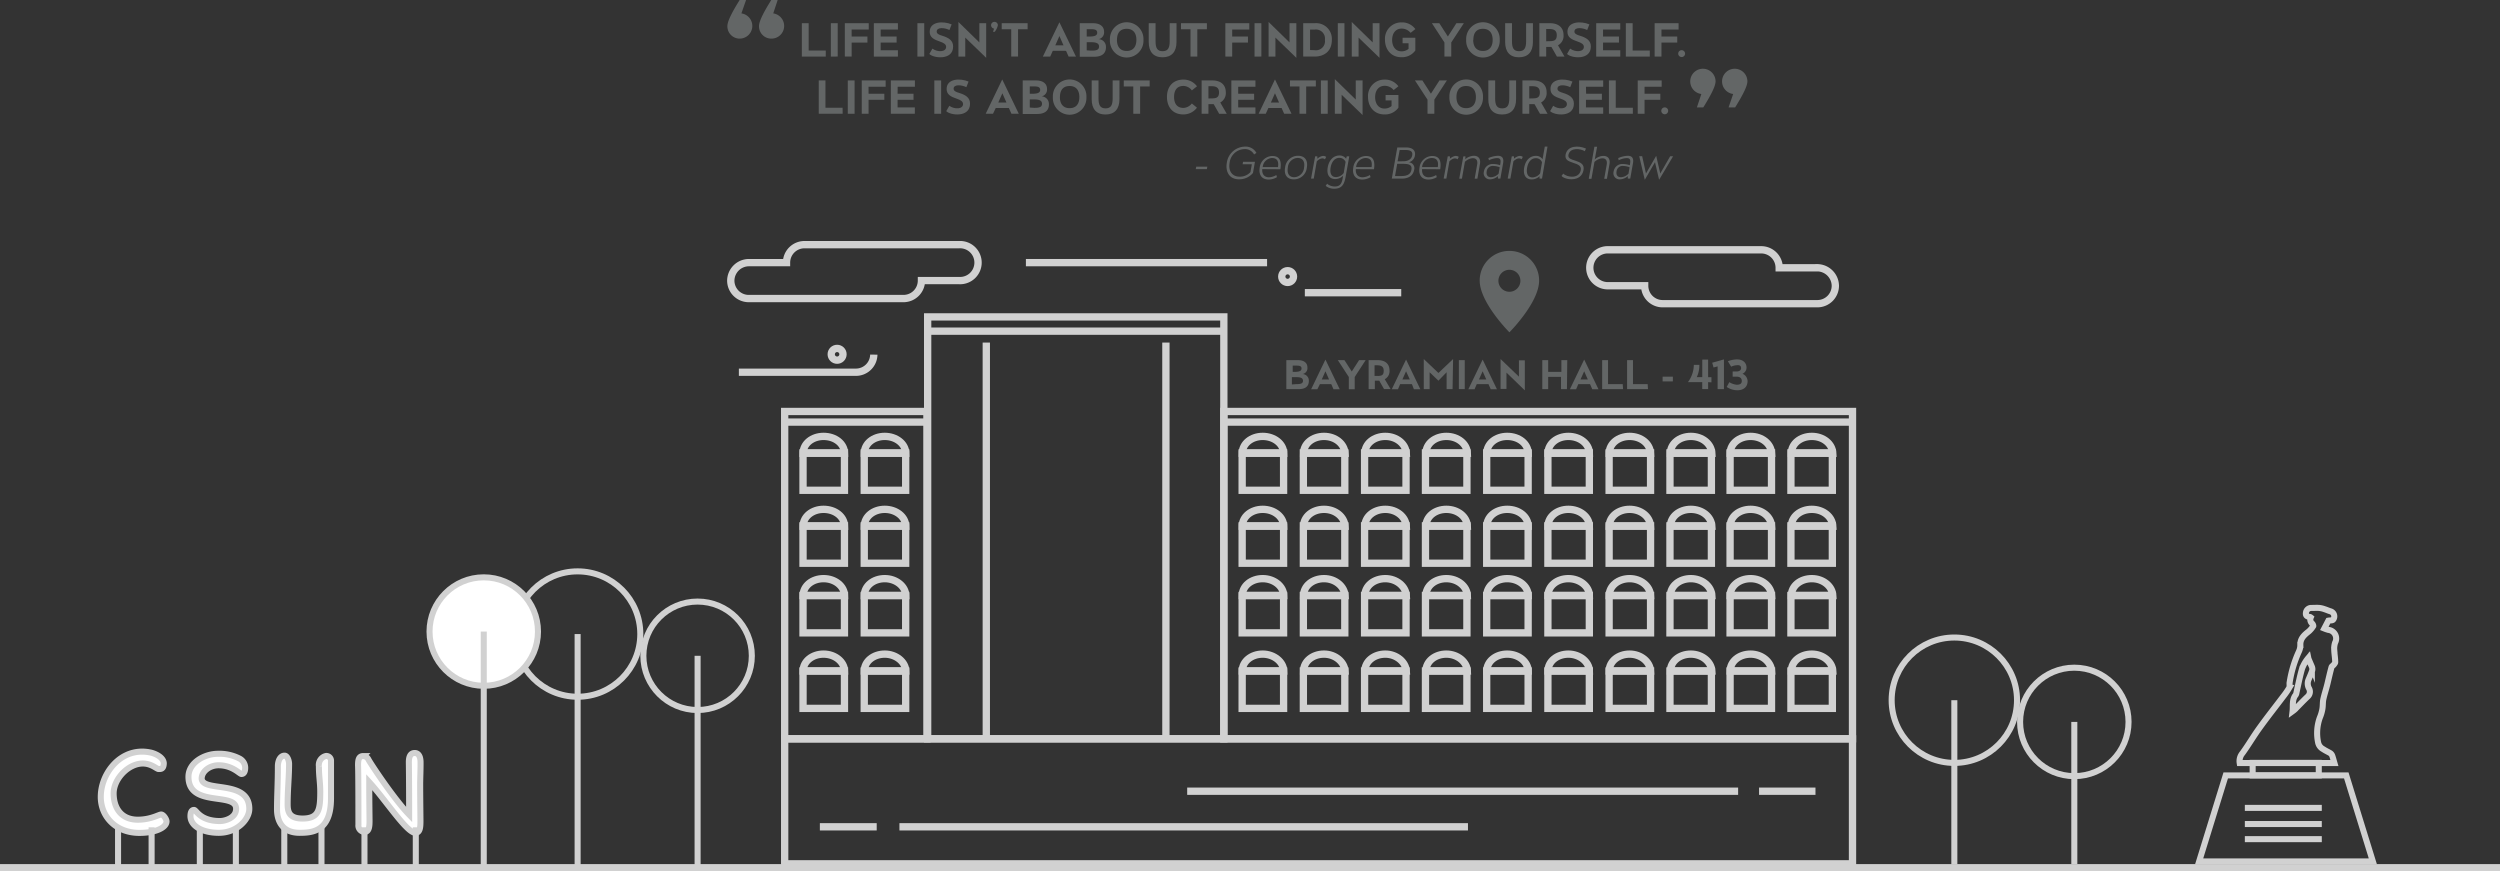 <svg id="building" xmlns="http://www.w3.org/2000/svg" viewBox="0 0 611.78 213.25">
  <rect x="0" y="0" width="611.78" height="213.25" fill="#333333" stroke="none"/>
  <defs>
    <style>
      .cls-1, .cls-3 {
        fill: none;
      }

      .cls-1, .cls-3, .cls-4 {
        stroke: #d1d1d1;
        stroke-miterlimit: 10;
      }

      .cls-1 {
        stroke-width: 1.79px;
      }

      .cls-2 {
        fill: #636666;
      }

      .cls-3, .cls-4 {
        stroke-width: 1.48px;
      }

      .cls-4 {
        fill: #fff;
      }
    </style>
  </defs>
  <title>Asset 6</title>
  <g id="Layer_2" data-name="Layer 2">
    <g id="Layer_1-2" data-name="Layer 1">
      <g>
        <g id="main_banner" data-name="main banner">
          <rect class="cls-1" x="227.01" y="77.55" width="72.48" height="103.25"/>
          <rect class="cls-1" x="299.49" y="100.69" width="153.84" height="80.11"/>
          <rect class="cls-1" x="192.02" y="100.69" width="34.81" height="80.11"/>
          <rect class="cls-1" x="303.97" y="110.83" width="10.14" height="9.15"/>
          <path class="cls-1" d="M309,106.79c-2.78,0-5,1.79-5,4.13h10.14C314.11,108.58,311.78,106.79,309,106.79Z"/>
          <rect class="cls-1" x="318.95" y="110.83" width="10.14" height="9.15"/>
          <path class="cls-1" d="M324,106.79c-2.78,0-5,1.79-5,4.13h10.14C329,108.58,326.76,106.79,324,106.79Z"/>
          <rect class="cls-1" x="333.93" y="110.83" width="10.14" height="9.15"/>
          <path class="cls-1" d="M339,106.79c-2.78,0-5,1.79-5,4.13h10.14C344,108.58,341.74,106.79,339,106.79Z"/>
          <rect class="cls-1" x="348.83" y="110.83" width="10.14" height="9.15"/>
          <path class="cls-1" d="M353.94,106.79c-2.78,0-5,1.79-5,4.13h10.14C359,108.58,356.72,106.79,353.94,106.79Z"/>
          <rect class="cls-1" x="363.81" y="110.83" width="10.14" height="9.15"/>
          <path class="cls-1" d="M368.83,106.79c-2.78,0-5,1.79-5,4.13h10.14C373.94,108.58,371.7,106.79,368.83,106.79Z"/>
          <rect class="cls-1" x="378.79" y="110.83" width="10.14" height="9.15"/>
          <path class="cls-1" d="M383.81,106.79c-2.78,0-5,1.79-5,4.13h10.14C388.92,108.58,386.59,106.79,383.81,106.79Z"/>
          <rect class="cls-1" x="393.77" y="110.83" width="10.14" height="9.15"/>
          <path class="cls-1" d="M398.79,106.79c-2.78,0-5,1.79-5,4.13H403.9C403.81,108.58,401.57,106.79,398.79,106.79Z"/>
          <rect class="cls-1" x="408.66" y="110.83" width="10.14" height="9.15"/>
          <path class="cls-1" d="M413.77,106.79c-2.78,0-5,1.79-5,4.13h10.14C418.79,108.58,416.55,106.79,413.77,106.79Z"/>
          <rect class="cls-1" x="303.97" y="128.68" width="10.14" height="9.15"/>
          <path class="cls-1" d="M309,124.64c-2.78,0-5,1.79-5,4.13h10.14C314.11,126.44,311.78,124.64,309,124.64Z"/>
          <rect class="cls-1" x="318.95" y="128.68" width="10.14" height="9.15"/>
          <path class="cls-1" d="M324,124.64c-2.78,0-5,1.79-5,4.13h10.14C329,126.44,326.76,124.64,324,124.64Z"/>
          <rect class="cls-1" x="333.93" y="128.68" width="10.14" height="9.15"/>
          <path class="cls-1" d="M339,124.64c-2.78,0-5,1.79-5,4.13h10.14C344,126.44,341.74,124.64,339,124.64Z"/>
          <rect class="cls-1" x="348.83" y="128.68" width="10.14" height="9.15"/>
          <path class="cls-1" d="M353.94,124.64c-2.78,0-5,1.79-5,4.13h10.14C359,126.44,356.72,124.64,353.94,124.64Z"/>
          <rect class="cls-1" x="363.81" y="128.68" width="10.14" height="9.15"/>
          <path class="cls-1" d="M368.83,124.64c-2.78,0-5,1.79-5,4.13h10.14C373.94,126.44,371.7,124.64,368.83,124.64Z"/>
          <rect class="cls-1" x="378.79" y="128.68" width="10.14" height="9.15"/>
          <path class="cls-1" d="M383.81,124.64c-2.78,0-5,1.79-5,4.13h10.14C388.92,126.44,386.59,124.64,383.81,124.64Z"/>
          <rect class="cls-1" x="393.77" y="128.68" width="10.14" height="9.15"/>
          <path class="cls-1" d="M398.79,124.64c-2.78,0-5,1.79-5,4.13H403.9C403.81,126.44,401.57,124.64,398.79,124.64Z"/>
          <rect class="cls-1" x="408.66" y="128.68" width="10.14" height="9.15"/>
          <path class="cls-1" d="M413.77,124.64c-2.78,0-5,1.79-5,4.13h10.14C418.79,126.44,416.55,124.64,413.77,124.64Z"/>
          <rect class="cls-1" x="303.97" y="145.72" width="10.14" height="9.15"/>
          <path class="cls-1" d="M309,141.6c-2.78,0-5,1.79-5,4.13h10.14C314.11,143.48,311.78,141.6,309,141.6Z"/>
          <rect class="cls-1" x="318.95" y="145.72" width="10.14" height="9.15"/>
          <path class="cls-1" d="M324,141.6c-2.78,0-5,1.79-5,4.13h10.14C329,143.48,326.76,141.6,324,141.6Z"/>
          <rect class="cls-1" x="333.93" y="145.72" width="10.14" height="9.15"/>
          <path class="cls-1" d="M339,141.6c-2.78,0-5,1.79-5,4.13h10.14C344,143.48,341.74,141.6,339,141.6Z"/>
          <rect class="cls-1" x="348.83" y="145.72" width="10.14" height="9.15"/>
          <path class="cls-1" d="M353.94,141.6c-2.78,0-5,1.79-5,4.13h10.14C359,143.48,356.72,141.6,353.94,141.6Z"/>
          <rect class="cls-1" x="363.81" y="145.72" width="10.14" height="9.15"/>
          <path class="cls-1" d="M368.83,141.6c-2.78,0-5,1.79-5,4.13h10.14C373.94,143.48,371.7,141.6,368.83,141.6Z"/>
          <rect class="cls-1" x="378.79" y="145.72" width="10.14" height="9.15"/>
          <path class="cls-1" d="M383.81,141.6c-2.78,0-5,1.79-5,4.13h10.14C388.92,143.48,386.59,141.6,383.81,141.6Z"/>
          <rect class="cls-1" x="393.77" y="145.72" width="10.14" height="9.15"/>
          <path class="cls-1" d="M398.79,141.6c-2.78,0-5,1.79-5,4.13H403.9C403.81,143.48,401.57,141.6,398.79,141.6Z"/>
          <rect class="cls-1" x="408.66" y="145.72" width="10.14" height="9.15"/>
          <path class="cls-1" d="M413.77,141.6c-2.78,0-5,1.79-5,4.13h10.14C418.79,143.48,416.55,141.6,413.77,141.6Z"/>
          <rect class="cls-1" x="303.97" y="164.2" width="10.14" height="9.15"/>
          <path class="cls-1" d="M309,160.07c-2.78,0-5,1.79-5,4.13h10.14C314.11,162,311.78,160.07,309,160.07Z"/>
          <rect class="cls-1" x="318.95" y="164.2" width="10.14" height="9.15"/>
          <path class="cls-1" d="M324,160.07c-2.78,0-5,1.79-5,4.13h10.14C329,162,326.76,160.07,324,160.07Z"/>
          <rect class="cls-1" x="333.93" y="164.2" width="10.14" height="9.15"/>
          <path class="cls-1" d="M339,160.07c-2.78,0-5,1.79-5,4.13h10.14C344,162,341.74,160.07,339,160.07Z"/>
          <rect class="cls-1" x="348.83" y="164.2" width="10.14" height="9.15"/>
          <path class="cls-1" d="M353.94,160.07c-2.78,0-5,1.79-5,4.13h10.14C359,162,356.72,160.07,353.94,160.07Z"/>
          <rect class="cls-1" x="363.81" y="164.2" width="10.14" height="9.15"/>
          <path class="cls-1" d="M368.83,160.07c-2.78,0-5,1.79-5,4.13h10.14C373.94,162,371.7,160.07,368.83,160.07Z"/>
          <rect class="cls-1" x="378.79" y="164.2" width="10.14" height="9.15"/>
          <path class="cls-1" d="M383.81,160.07c-2.78,0-5,1.79-5,4.13h10.14C388.92,162,386.59,160.07,383.81,160.07Z"/>
          <rect class="cls-1" x="393.77" y="164.2" width="10.14" height="9.15"/>
          <path class="cls-1" d="M398.79,160.07c-2.78,0-5,1.79-5,4.13H403.9C403.81,162,401.57,160.07,398.79,160.07Z"/>
          <rect class="cls-1" x="408.66" y="164.2" width="10.14" height="9.15"/>
          <path class="cls-1" d="M413.77,160.07c-2.78,0-5,1.79-5,4.13h10.14C418.79,162,416.55,160.07,413.77,160.07Z"/>
          <rect class="cls-1" x="423.37" y="110.83" width="10.14" height="9.15"/>
          <path class="cls-1" d="M428.39,106.79c-2.78,0-5,1.79-5,4.13h10.14C433.42,108.58,431.17,106.79,428.39,106.79Z"/>
          <rect class="cls-1" x="438.26" y="110.83" width="10.14" height="9.15"/>
          <path class="cls-1" d="M443.37,106.79c-2.78,0-5,1.79-5,4.13h10.14C448.4,108.58,446.15,106.79,443.37,106.79Z"/>
          <rect class="cls-1" x="423.37" y="128.68" width="10.14" height="9.15"/>
          <path class="cls-1" d="M428.39,124.64c-2.78,0-5,1.79-5,4.13h10.14C433.42,126.44,431.17,124.64,428.39,124.64Z"/>
          <rect class="cls-1" x="438.26" y="128.68" width="10.14" height="9.15"/>
          <path class="cls-1" d="M443.37,124.64c-2.78,0-5,1.79-5,4.13h10.14C448.4,126.44,446.15,124.64,443.37,124.64Z"/>
          <rect class="cls-1" x="423.37" y="145.72" width="10.14" height="9.15"/>
          <path class="cls-1" d="M428.39,141.6c-2.78,0-5,1.79-5,4.13h10.14C433.42,143.48,431.17,141.6,428.39,141.6Z"/>
          <rect class="cls-1" x="438.26" y="145.72" width="10.14" height="9.15"/>
          <path class="cls-1" d="M443.37,141.6c-2.78,0-5,1.79-5,4.13h10.14C448.4,143.48,446.15,141.6,443.37,141.6Z"/>
          <rect class="cls-1" x="423.37" y="164.2" width="10.14" height="9.15"/>
          <path class="cls-1" d="M428.39,160.07c-2.78,0-5,1.79-5,4.13h10.14C433.42,162,431.17,160.07,428.39,160.07Z"/>
          <rect class="cls-1" x="438.26" y="164.2" width="10.14" height="9.15"/>
          <path class="cls-1" d="M443.37,160.07c-2.78,0-5,1.79-5,4.13h10.14C448.4,162,446.15,160.07,443.37,160.07Z"/>
          <rect class="cls-1" x="196.51" y="110.83" width="10.14" height="9.15"/>
          <path class="cls-1" d="M201.53,106.79c-2.78,0-5,1.79-5,4.13h10.14C206.64,108.58,204.4,106.79,201.53,106.79Z"/>
          <rect class="cls-1" x="211.49" y="110.83" width="10.14" height="9.15"/>
          <path class="cls-1" d="M216.51,106.79c-2.78,0-5,1.79-5,4.13h10.14C221.62,108.58,219.29,106.79,216.51,106.79Z"/>
          <rect class="cls-1" x="196.51" y="128.68" width="10.14" height="9.15"/>
          <path class="cls-1" d="M201.53,124.64c-2.78,0-5,1.79-5,4.13h10.14C206.64,126.44,204.4,124.64,201.53,124.64Z"/>
          <rect class="cls-1" x="211.49" y="128.68" width="10.14" height="9.15"/>
          <path class="cls-1" d="M216.51,124.64c-2.78,0-5,1.79-5,4.13h10.14C221.62,126.44,219.29,124.64,216.51,124.64Z"/>
          <rect class="cls-1" x="196.51" y="145.72" width="10.14" height="9.15"/>
          <path class="cls-1" d="M201.53,141.6c-2.78,0-5,1.79-5,4.13h10.14C206.64,143.48,204.4,141.6,201.53,141.6Z"/>
          <rect class="cls-1" x="211.49" y="145.72" width="10.14" height="9.15"/>
          <path class="cls-1" d="M216.51,141.6c-2.78,0-5,1.79-5,4.13h10.14C221.62,143.48,219.29,141.6,216.51,141.6Z"/>
          <rect class="cls-1" x="196.51" y="164.2" width="10.14" height="9.15"/>
          <path class="cls-1" d="M201.53,160.07c-2.78,0-5,1.79-5,4.13h10.14C206.64,162,204.4,160.07,201.53,160.07Z"/>
          <rect class="cls-1" x="211.49" y="164.2" width="10.14" height="9.15"/>
          <path class="cls-1" d="M216.51,160.07c-2.78,0-5,1.79-5,4.13h10.14C221.62,162,219.29,160.07,216.51,160.07Z"/>
          <line class="cls-1" x1="227.01" y1="81.04" x2="299.49" y2="81.04"/>
          <line class="cls-1" x1="299.49" y1="103.29" x2="453.33" y2="103.29"/>
          <line class="cls-1" x1="192.02" y1="103.29" x2="226.74" y2="103.29"/>
          <line class="cls-1" x1="241.36" y1="83.83" x2="241.36" y2="180.8"/>
          <line class="cls-1" x1="285.31" y1="83.83" x2="285.31" y2="180.71"/>
          <rect class="cls-1" x="192.02" y="180.8" width="261.31" height="30.59"/>
          <path class="cls-2" d="M369.37,61.4a7.24,7.24,0,0,0-7.27,7.27c0,5.38,7.27,12.65,7.27,12.65s7.27-7.27,7.27-12.65a7.24,7.24,0,0,0-7.27-7.27Zm0,10a2.69,2.69,0,1,1,2.69-2.69,2.7,2.7,0,0,1-2.69,2.69Z"/>
          <path class="cls-2" d="M317.61,88.13c1.44,0,2.33.63,2.33,1.79a1.46,1.46,0,0,1-1.17,1.61,1.61,1.61,0,0,1,1.52,1.7c0,1.35-.9,2-2.51,2h-3V88.13ZM316.8,91c.81,0,1.7-.09,1.7-.81s-.63-.72-1.44-.72h-.72V91Zm.45,3c.9,0,1.61-.09,1.61-.81,0-.9-1-.9-2-.9h-.72v1.79Z"/>
          <path class="cls-2" d="M323,94l-.63,1.26h-1.52l3.5-7.27,3.5,7.27h-1.52L325.77,94Zm1.35-3.14-.9,2h1.79Z"/>
          <path class="cls-2" d="M331.51,92.26v3h-1.44v-3l-2.69-4.13H329l1.79,2.78,1.79-2.78h1.61Z"/>
          <path class="cls-2" d="M337.52,93.16h-1.08v2.06h-1.52V88.13h2.24c1.79,0,2.87.9,2.87,2.51a2.18,2.18,0,0,1-1.17,2.15l1.44,2.42h-1.61ZM337,92c1,0,1.61-.09,1.61-1.26s-.81-1.35-1.61-1.35h-.63V92Z"/>
          <path class="cls-2" d="M342.64,94l-.54,1.26h-1.52l3.5-7.27,3.5,7.27H346L345.51,94Zm1.44-3.14-.9,2H345Z"/>
          <path class="cls-2" d="M355.46,95.22H354V91.09L352,93.16l-2.15-2.06v4.13h-1.44V87.86L352,91.27l3.59-3.41Z"/>
          <path class="cls-2" d="M357,95.22V88.13h1.44v7.09Z"/>
          <path class="cls-2" d="M361.38,94l-.54,1.26h-1.52l3.5-7.27,3.5,7.27h-1.52L364.25,94Zm1.44-3.14-.9,2h1.79Z"/>
          <path class="cls-2" d="M368.65,91.18v4h-1.44V87.86l4.49,4.31v-4h1.44v7.36Z"/>
          <path class="cls-2" d="M383.45,95.22H382v-3h-3.14v3h-1.44V88.13h1.44V91h3.23V88.13h1.44Z"/>
          <path class="cls-2" d="M386.23,94l-.54,1.26h-1.52l3.5-7.27,3.5,7.27h-1.52L389.1,94Zm1.44-3.14-.9,2h1.79Z"/>
          <path class="cls-2" d="M397.18,95.22h-5.11V88.13h1.44V94h3.59Z"/>
          <path class="cls-2" d="M403.28,95.22h-5.11V88.13h1.44V94h3.59Z"/>
          <path class="cls-2" d="M406.86,93.33V92.17h2.51v1.17Z"/>
          <path class="cls-2" d="M418,93.51v1.7h-1.44v-1.7h-3.5a7.24,7.24,0,0,0,1.44-4.22h1.35a6.76,6.76,0,0,1-.63,3h1.35V88H418v4.31h.81v1.26Z"/>
          <path class="cls-2" d="M421.76,95.22h-1.44V89.66l-1,.27L419,88.76l2.87-.81v7.27Z"/>
          <path class="cls-2" d="M422.83,88.4a6.25,6.25,0,0,1,2.24-.45c1.52,0,2.33.9,2.33,2a1.66,1.66,0,0,1-1,1.52,2,2,0,0,1,1.26,1.79c0,1.44-1,2.24-2.51,2.24a4.67,4.67,0,0,1-2.6-.81l.63-1.17a4.3,4.3,0,0,0,1.79.63c.72,0,1.35-.18,1.26-1.08-.09-.63-.54-.9-1.35-.9H424V90.91h.9c.9,0,1.17-.45,1.17-.81,0-.63-.45-.81-1.08-.72a3.33,3.33,0,0,0-1.35.36Z"/>
          <line class="cls-1" x1="310.07" y1="64.27" x2="251.05" y2="64.27"/>
          <line class="cls-1" x1="342.9" y1="71.63" x2="319.31" y2="71.63"/>
          <circle class="cls-1" cx="315.1" cy="67.68" r="1.44"/>
          <path class="cls-1" d="M180.81,91.09h28.62a4.38,4.38,0,0,0,4.4-4.31"/>
          <path class="cls-1" d="M183.23,64.27h9.24a4.4,4.4,0,0,1,4.4-4.4h37.86a4.4,4.4,0,1,1,0,8.79h-9.24a4.4,4.4,0,0,1-4.4,4.4H183.23a4.4,4.4,0,0,1-4.4-4.4A4.46,4.46,0,0,1,183.23,64.27Z"/>
          <path class="cls-1" d="M444.63,65.53h-9.24a4.4,4.4,0,0,0-4.4-4.4H393.23a4.4,4.4,0,0,0,0,8.79h9.24a4.4,4.4,0,0,0,4.4,4.4h37.86a4.4,4.4,0,0,0,4.4-4.4,4.48,4.48,0,0,0-4.49-4.4Z"/>
          <circle class="cls-1" cx="204.85" cy="86.7" r="1.44"/>
          <line class="cls-1" x1="425.34" y1="193.62" x2="290.52" y2="193.62"/>
          <line class="cls-1" x1="359.23" y1="202.33" x2="220.1" y2="202.33"/>
          <line class="cls-1" x1="444.27" y1="193.62" x2="430.46" y2="193.62"/>
          <line class="cls-1" x1="214.54" y1="202.33" x2="200.63" y2="202.33"/>
        </g>
        <g>
          <path class="cls-2" d="M202.07,13.85h-5.85V5.68h1.67v6.68h4.19Z"/>
          <path class="cls-2" d="M203.32,13.85V5.68H205v8.16Z"/>
          <path class="cls-2" d="M208.41,8.94h3.86v1.48h-3.86v3.42h-1.67V5.68h5.85V7.23h-4.19Z"/>
          <path class="cls-2" d="M215.51,8.94h3.9v1.48h-3.9V12.3h4.22v1.55h-5.89V5.68h5.89V7.23h-4.22Z"/>
          <path class="cls-2" d="M224.5,13.85V5.68h1.67v8.16Z"/>
          <path class="cls-2" d="M232.34,7.34c-1.21-.59-3.12-.75-3.12.39,0,.53.6.8,1.31,1,1.65.51,2.71,1.16,2.71,2.66,0,3.49-4.92,2.84-5.82,1.81l.75-1.3c1.29.93,3.36.85,3.36-.43,0-.67-.66-1-1.5-1.29-1.48-.51-2.52-1-2.52-2.4,0-2.55,3.3-2.69,5.37-1.81Z"/>
          <path class="cls-2" d="M236.21,9.2v4.65h-1.67V5.38l5.12,5V5.68h1.67v8.47Z"/>
          <path class="cls-2" d="M243.27,7a.83.83,0,1,1,.92-.83,3.8,3.8,0,0,1-.77,1.61H243Z"/>
          <path class="cls-2" d="M249.13,7.16v6.68h-1.67V7.16h-2.33V5.68h6.34V7.16Z"/>
          <path class="cls-2" d="M257.63,12.43,257,13.85H255.2l4.05-8.4,4.05,8.4h-1.8l-.63-1.41Zm1.62-3.61-1,2.27h2Z"/>
          <path class="cls-2" d="M267.46,5.68c1.68,0,2.72.76,2.72,2.08a1.69,1.69,0,0,1-1.31,1.82,1.87,1.87,0,0,1,1.77,2c0,1.55-1.09,2.31-2.87,2.31h-3.54V5.68Zm-.91,3.26c1,0,1.95-.11,1.95-.92s-.7-.88-1.7-.88h-.87v1.8Zm.52,3.45c1.06,0,1.88-.11,1.88-1,0-1-1.13-1.07-2.24-1.07h-.78v2Z"/>
          <path class="cls-2" d="M279.82,9.76a4.11,4.11,0,1,1-8.21,0,4.11,4.11,0,1,1,8.21,0Zm-6.49,0c0,1.71.84,2.71,2.38,2.71s2.38-1,2.38-2.71-.84-2.71-2.38-2.71S273.34,8,273.34,9.76Z"/>
          <path class="cls-2" d="M287.9,10.31c0,2.34-1.17,3.71-3.41,3.71s-3.38-1.36-3.38-3.7V5.68h1.67V10.1c0,1.63.41,2.43,1.72,2.43s1.74-.8,1.74-2.43V5.68h1.67Z"/>
          <path class="cls-2" d="M293,7.16v6.68h-1.67V7.16H289V5.68h6.34V7.16Z"/>
          <path class="cls-2" d="M301.53,8.94h3.86v1.48h-3.86v3.42h-1.67V5.68h5.86V7.23h-4.19Z"/>
          <path class="cls-2" d="M307,13.85V5.68h1.67v8.16Z"/>
          <path class="cls-2" d="M312.11,9.2v4.65h-1.67V5.38l5.12,5V5.68h1.67v8.47Z"/>
          <path class="cls-2" d="M321.71,5.68a3.86,3.86,0,0,1,4.21,4.09c0,2.74-1.84,4.07-4.21,4.07h-2.8V5.68Zm0,6.6a2.21,2.21,0,0,0,2.51-2.51,2.22,2.22,0,0,0-2.51-2.53h-1.12v5Z"/>
          <path class="cls-2" d="M327.38,13.85V5.68H329v8.16Z"/>
          <path class="cls-2" d="M332.46,9.2v4.65h-1.67V5.38l5.12,5V5.68h1.67v8.47Z"/>
          <path class="cls-2" d="M346.35,9.24v3.11A4,4,0,0,1,342.92,14c-2.59,0-4-2-4-4.26a4,4,0,0,1,4-4.26,4,4,0,0,1,3.43,1.64l-1.16.92A2.8,2.8,0,0,0,343,7c-1.47,0-2.33,1.15-2.33,2.78s.88,2.78,2.26,2.78a2.58,2.58,0,0,0,1.76-.61V10.58h-1.46V9.24Z"/>
          <path class="cls-2" d="M355.14,10.39v3.45h-1.67V10.39L350.4,5.68h1.82l2.09,3.25,2.09-3.25h1.82Z"/>
          <path class="cls-2" d="M367,9.76a4.11,4.11,0,1,1-8.21,0,4.11,4.11,0,1,1,8.21,0Zm-6.49,0c0,1.71.84,2.71,2.38,2.71s2.38-1,2.38-2.71-.84-2.71-2.38-2.71S360.55,8,360.55,9.76Z"/>
          <path class="cls-2" d="M375.12,10.31c0,2.34-1.17,3.71-3.41,3.71s-3.38-1.36-3.38-3.7V5.68H370V10.1c0,1.63.41,2.43,1.72,2.43s1.74-.8,1.74-2.43V5.68h1.67Z"/>
          <path class="cls-2" d="M379.65,11.48h-1.28v2.36H376.7V5.68h2.6c2.1,0,3.32,1.07,3.32,2.93a2.59,2.59,0,0,1-1.36,2.47l1.59,2.77H381Zm-.59-1.4c1.14,0,1.9-.13,1.9-1.47s-.95-1.51-1.9-1.51h-.69v3Z"/>
          <path class="cls-2" d="M388.4,7.34c-1.21-.59-3.12-.75-3.12.39,0,.53.6.8,1.31,1,1.65.51,2.71,1.16,2.71,2.66,0,3.49-4.92,2.84-5.82,1.81l.75-1.3c1.29.93,3.36.85,3.36-.43,0-.67-.66-1-1.5-1.29-1.48-.51-2.52-1-2.52-2.4,0-2.55,3.3-2.69,5.37-1.81Z"/>
          <path class="cls-2" d="M392.28,8.94h3.9v1.48h-3.9V12.3h4.22v1.55h-5.89V5.68h5.89V7.23h-4.22Z"/>
          <path class="cls-2" d="M403.72,13.85h-5.86V5.68h1.67v6.68h4.19Z"/>
          <path class="cls-2" d="M406.58,8.94h3.86v1.48h-3.86v3.42h-1.67V5.68h5.86V7.23h-4.19Z"/>
          <path class="cls-2" d="M412.36,13.12a.84.84,0,0,1-1.68,0,.84.84,0,1,1,1.68,0Z"/>
          <path class="cls-2" d="M206.21,27.84h-5.85V19.68H202v6.68h4.19Z"/>
          <path class="cls-2" d="M207.46,27.84V19.68h1.67v8.16Z"/>
          <path class="cls-2" d="M212.55,22.94h3.86v1.48h-3.86v3.42h-1.67V19.68h5.85v1.55h-4.19Z"/>
          <path class="cls-2" d="M219.65,22.94h3.9v1.48h-3.9v1.87h4.22v1.55H218V19.68h5.89v1.55h-4.22Z"/>
          <path class="cls-2" d="M228.64,27.84V19.68h1.67v8.16Z"/>
          <path class="cls-2" d="M236.48,21.33c-1.21-.59-3.12-.75-3.12.39,0,.53.6.8,1.31,1,1.65.51,2.71,1.16,2.71,2.66,0,3.49-4.92,2.84-5.82,1.81l.75-1.3c1.29.93,3.36.85,3.36-.43,0-.67-.66-1-1.5-1.29-1.48-.51-2.52-1-2.52-2.4,0-2.55,3.3-2.69,5.37-1.81Z"/>
          <path class="cls-2" d="M243.67,26.43,243,27.84h-1.79l4.05-8.4,4.05,8.4h-1.8l-.63-1.41Zm1.62-3.61-1,2.27h2Z"/>
          <path class="cls-2" d="M253.5,19.68c1.68,0,2.72.76,2.72,2.08a1.69,1.69,0,0,1-1.31,1.82,1.87,1.87,0,0,1,1.77,2c0,1.55-1.09,2.31-2.87,2.31h-3.54V19.68Zm-.91,3.26c1,0,1.95-.11,1.95-.92s-.7-.88-1.7-.88H252v1.8Zm.52,3.45c1.06,0,1.88-.11,1.88-1,0-1-1.13-1.07-2.24-1.07H252v2Z"/>
          <path class="cls-2" d="M265.86,23.76a4.11,4.11,0,1,1-8.21,0,4.11,4.11,0,1,1,8.21,0Zm-6.49,0c0,1.71.84,2.71,2.38,2.71s2.38-1,2.38-2.71-.84-2.71-2.38-2.71S259.38,22,259.38,23.76Z"/>
          <path class="cls-2" d="M273.94,24.31c0,2.34-1.17,3.71-3.41,3.71s-3.38-1.36-3.38-3.7V19.68h1.67v4.41c0,1.63.41,2.43,1.72,2.43s1.74-.8,1.74-2.43V19.68h1.67Z"/>
          <path class="cls-2" d="M279,21.16v6.68h-1.67V21.16H275V19.68h6.34v1.48Z"/>
          <path class="cls-2" d="M292.91,26.35A4.11,4.11,0,0,1,289.57,28c-2.8,0-4-2.06-4-4.26,0-2.69,1.61-4.26,4-4.26a4.06,4.06,0,0,1,3.35,1.64l-1.26,1a2.63,2.63,0,0,0-2.05-1.09c-1.58,0-2.3,1.06-2.3,2.69s.73,2.69,2.3,2.69a2.77,2.77,0,0,0,2.05-1.09Z"/>
          <path class="cls-2" d="M297,25.48h-1.28v2.36h-1.67V19.68h2.6c2.1,0,3.32,1.07,3.32,2.93a2.59,2.59,0,0,1-1.36,2.47l1.59,2.77h-1.85Zm-.59-1.4c1.14,0,1.9-.13,1.9-1.47s-.95-1.51-1.9-1.51h-.69v3Z"/>
          <path class="cls-2" d="M303,22.94h3.9v1.48H303v1.87h4.22v1.55h-5.89V19.68h5.89v1.55H303Z"/>
          <path class="cls-2" d="M310.39,26.43l-.64,1.41H308l4-8.4,4.05,8.4h-1.8l-.63-1.41ZM312,22.82l-1,2.27h2Z"/>
          <path class="cls-2" d="M319.64,21.16v6.68H318V21.16h-2.33V19.68H322v1.48Z"/>
          <path class="cls-2" d="M323.24,27.84V19.68h1.67v8.16Z"/>
          <path class="cls-2" d="M328.32,23.19v4.65h-1.67V19.37l5.12,5V19.68h1.67v8.47Z"/>
          <path class="cls-2" d="M342.21,23.24v3.11A4,4,0,0,1,338.77,28c-2.59,0-4-2-4-4.26a4,4,0,0,1,4-4.26,4,4,0,0,1,3.43,1.64l-1.16.92A2.8,2.8,0,0,0,338.84,21c-1.47,0-2.33,1.15-2.33,2.78s.88,2.78,2.26,2.78a2.58,2.58,0,0,0,1.76-.61V24.57h-1.46V23.24Z"/>
          <path class="cls-2" d="M351,24.39v3.45h-1.67V24.39l-3.08-4.71h1.82l2.09,3.25,2.09-3.25h1.82Z"/>
          <path class="cls-2" d="M362.9,23.76a4.11,4.11,0,1,1-8.21,0,4.11,4.11,0,1,1,8.21,0Zm-6.49,0c0,1.71.84,2.71,2.38,2.71s2.38-1,2.38-2.71-.84-2.71-2.38-2.71S356.41,22,356.41,23.76Z"/>
          <path class="cls-2" d="M371,24.31c0,2.34-1.17,3.71-3.41,3.71s-3.38-1.36-3.38-3.7V19.68h1.67v4.41c0,1.63.41,2.43,1.72,2.43s1.74-.8,1.74-2.43V19.68H371Z"/>
          <path class="cls-2" d="M375.51,25.48h-1.28v2.36h-1.67V19.68h2.6c2.1,0,3.32,1.07,3.32,2.93a2.59,2.59,0,0,1-1.36,2.47l1.59,2.77h-1.85Zm-.59-1.4c1.14,0,1.9-.13,1.9-1.47s-.95-1.51-1.9-1.51h-.69v3Z"/>
          <path class="cls-2" d="M384.25,21.33c-1.21-.59-3.12-.75-3.12.39,0,.53.6.8,1.31,1,1.65.51,2.71,1.16,2.71,2.66,0,3.49-4.92,2.84-5.82,1.81l.75-1.3c1.29.93,3.36.85,3.36-.43,0-.67-.66-1-1.5-1.29-1.48-.51-2.52-1-2.52-2.4,0-2.55,3.3-2.69,5.37-1.81Z"/>
          <path class="cls-2" d="M388.14,22.94H392v1.48h-3.9v1.87h4.22v1.55h-5.89V19.68h5.89v1.55h-4.22Z"/>
          <path class="cls-2" d="M399.58,27.84h-5.86V19.68h1.67v6.68h4.19Z"/>
          <path class="cls-2" d="M402.44,22.94h3.86v1.48h-3.86v3.42h-1.67V19.68h5.86v1.55h-4.19Z"/>
          <path class="cls-2" d="M408.22,27.12a.84.84,0,0,1-1.68,0,.84.84,0,1,1,1.68,0Z"/>
          <path class="cls-2" d="M292.62,41.39l.11-.61h2.72l-.11.61Z"/>
          <path class="cls-2" d="M307.1,39.59l-.48,2.73a4.34,4.34,0,0,1-3.41,1.56c-2.42,0-3.35-1.91-3-4a4.56,4.56,0,0,1,4.39-4,3,3,0,0,1,2.86,1.54l-.57.38a2.51,2.51,0,0,0-2.4-1.31,3.74,3.74,0,0,0-3.59,3.37c-.36,2.08.73,3.37,2.4,3.37A3.47,3.47,0,0,0,306,42.12l.34-1.92h-2.26l.11-.61Z"/>
          <path class="cls-2" d="M308.89,41.39c-.1,1.11.41,2,1.66,2a3.82,3.82,0,0,0,1.78-.56l.16.52a4,4,0,0,1-2,.59c-1.94,0-2.48-1.44-2.23-2.89a3.2,3.2,0,0,1,3.07-2.88c2,0,2.27,1.45,2,3.25Zm3.85-.51c.2-1.29-.12-2.21-1.49-2.21A2.41,2.41,0,0,0,309,40.88Z"/>
          <path class="cls-2" d="M319.8,41a3.16,3.16,0,0,1-3.16,2.89c-1.75,0-2.46-1.19-2.16-2.89a3.17,3.17,0,0,1,3.17-2.88C319.39,38.14,320.1,39.32,319.8,41Zm-4.65,0c-.24,1.38.27,2.37,1.57,2.37a2.52,2.52,0,0,0,2.4-2.37c.24-1.38-.27-2.35-1.57-2.35A2.5,2.5,0,0,0,315.15,41Z"/>
          <path class="cls-2" d="M322.36,38.26a3.78,3.78,0,0,1,0,.57c.71-.58,1.51-.93,2.17-.43l-.3.59c-.49-.41-1.23-.27-2,.49l-.74,4.23h-.66l1-5.45Z"/>
          <path class="cls-2" d="M329.28,43.32c-.34,1.91-1,2.86-2.75,2.86a3.22,3.22,0,0,1-2.12-.7l.35-.52a2.85,2.85,0,0,0,1.92.67c1.16,0,1.64-.61,1.87-1.93l.13-.71a2.74,2.74,0,0,1-1.89.83c-1.6,0-2.17-1.23-1.88-2.87s1.29-2.9,2.89-2.9a1.93,1.93,0,0,1,1.61.8,5,5,0,0,1,.17-.6h.6Zm0-3.69a1.63,1.63,0,0,0-1.52-1c-1.1,0-1.89.91-2.14,2.36s.21,2.35,1.32,2.35a2.41,2.41,0,0,0,1.88-1Z"/>
          <path class="cls-2" d="M331.79,41.39c-.1,1.11.41,2,1.66,2a3.82,3.82,0,0,0,1.78-.56l.16.52a4,4,0,0,1-2,.59c-1.94,0-2.48-1.44-2.23-2.89a3.2,3.2,0,0,1,3.07-2.88c2,0,2.27,1.45,2,3.25Zm3.85-.51c.2-1.29-.12-2.21-1.49-2.21a2.41,2.41,0,0,0-2.29,2.21Z"/>
          <path class="cls-2" d="M344.05,36.08c1.57,0,2.42.71,2.2,1.94a2,2,0,0,1-1.52,1.7,1.43,1.43,0,0,1,1.33,1.83c-.26,1.45-1.39,2.16-3.06,2.16h-2.41l1.34-7.62Zm-1.13,7c1.46,0,2.28-.44,2.47-1.54s-.43-1.45-2.08-1.45h-1.4l-.53,3Zm.43-3.61c1,0,2-.36,2.22-1.39s-.42-1.38-1.79-1.38h-1.26L342,39.48Z"/>
          <path class="cls-2" d="M348,41.39c-.1,1.11.41,2,1.66,2a3.82,3.82,0,0,0,1.78-.56l.16.52a4,4,0,0,1-2,.59c-1.94,0-2.48-1.44-2.23-2.89a3.2,3.2,0,0,1,3.07-2.88c2,0,2.27,1.45,2,3.25Zm3.85-.51c.2-1.29-.12-2.21-1.49-2.21A2.41,2.41,0,0,0,348,40.88Z"/>
          <path class="cls-2" d="M354.81,38.26a3.78,3.78,0,0,1,0,.57c.71-.58,1.51-.93,2.17-.43l-.3.59c-.49-.41-1.23-.27-2,.49l-.74,4.23h-.66l1-5.45Z"/>
          <path class="cls-2" d="M358.61,38.26a4.21,4.21,0,0,1-.06.72,3.36,3.36,0,0,1,2.1-.86c1.25,0,1.72.85,1.51,2l-.63,3.61h-.66l.61-3.47c.36-2-1.69-1.88-3-.67l-.73,4.13h-.66l1-5.45Z"/>
          <path class="cls-2" d="M364.22,38.69a6.31,6.31,0,0,1,2.33-.57c1.19,0,1.47.78,1.28,1.81l-.67,3.77h-.59a3.89,3.89,0,0,1,0-.61,3,3,0,0,1-1.9.8A1.5,1.5,0,0,1,363.13,42a2.15,2.15,0,0,1,2.25-1.87,5.37,5.37,0,0,1,1.71.3l.07-.41c.15-.88,0-1.33-.79-1.33a4.78,4.78,0,0,0-2,.53ZM367,40.93a4.82,4.82,0,0,0-1.62-.32,1.47,1.47,0,0,0-1.57,1.33c-.15.85.22,1.43,1.09,1.43a2.77,2.77,0,0,0,1.83-.87Z"/>
          <path class="cls-2" d="M370.48,38.26a3.78,3.78,0,0,1,0,.57c.71-.58,1.51-.93,2.17-.43l-.3.59c-.49-.41-1.23-.27-2,.49l-.74,4.23h-.66l1-5.45Z"/>
          <path class="cls-2" d="M377.35,43.71h-.6a4.07,4.07,0,0,1,0-.6,2.78,2.78,0,0,1-1.88.8c-1.6,0-2.17-1.23-1.88-2.89s1.29-2.88,2.89-2.88a1.88,1.88,0,0,1,1.6.83l.55-3.1h.66Zm0-4a1.57,1.57,0,0,0-1.51-1c-1.11,0-1.89.9-2.14,2.35s.22,2.36,1.32,2.36a2.49,2.49,0,0,0,1.87-1Z"/>
          <path class="cls-2" d="M387.81,37c-1-.64-3.63-1-4,.92-.16.89.82,1.11,1.62,1.37,1.42.47,2.32.92,2.08,2.31-.55,3.14-4.71,2.4-5.38,1.44l.42-.56c1,1,3.91,1.31,4.29-.87.2-1.09-.86-1.43-1.73-1.72-1.34-.45-2.18-.75-2-2,.41-2.32,3.19-2.34,5-1.53Z"/>
          <path class="cls-2" d="M390.26,39a3.36,3.36,0,0,1,2.09-.85c1.25,0,1.72.85,1.51,2l-.63,3.61h-.66l.61-3.47c.36-2-1.68-1.88-3-.67l-.73,4.13h-.66l1.38-7.84h.66Z"/>
          <path class="cls-2" d="M396,38.69a6.31,6.31,0,0,1,2.33-.57c1.19,0,1.47.78,1.28,1.81l-.67,3.77h-.59a3.89,3.89,0,0,1,0-.61,3,3,0,0,1-1.9.8A1.5,1.5,0,0,1,394.87,42a2.15,2.15,0,0,1,2.25-1.87,5.37,5.37,0,0,1,1.71.3l.07-.41c.15-.88,0-1.33-.79-1.33a4.78,4.78,0,0,0-2,.53Zm2.78,2.24a4.82,4.82,0,0,0-1.62-.32,1.47,1.47,0,0,0-1.57,1.33c-.15.85.22,1.43,1.09,1.43a2.77,2.77,0,0,0,1.83-.87Z"/>
          <path class="cls-2" d="M405,39.69,402.5,44l-1.36-5.77h.72l.93,4.23,2.5-4.33,1,4.33,2.42-4.22h.72L406,44Z"/>
        </g>
        <path class="cls-2" d="M181.43,3.28A3.1,3.1,0,0,1,181,9.45,3,3,0,0,1,178,6.37c0-1.28,1.39-3.77,3-6.37h1.57Zm7.79,0a3.1,3.1,0,0,1-.39,6.17,3,3,0,0,1-3.09-3.09c0-1.28,1.39-3.77,3-6.37h1.57Z"/>
        <path class="cls-2" d="M416.34,23a3.1,3.1,0,1,1,3.48-3.09c0,1.28-1.39,3.77-3,6.37h-1.57Zm7.79,0a3.1,3.1,0,1,1,3.48-3.09c0,1.28-1.39,3.77-3,6.37H423Z"/>
        <circle class="cls-3" cx="170.71" cy="160.48" r="13.27"/>
        <line class="cls-3" x1="170.71" y1="160.48" x2="170.71" y2="212.26"/>
        <circle class="cls-3" cx="141.35" cy="155.16" r="15.34"/>
        <line class="cls-3" x1="141.35" y1="155.16" x2="141.35" y2="212.35"/>
        <circle class="cls-3" cx="507.61" cy="176.66" r="13.27"/>
        <line class="cls-3" x1="507.61" y1="176.66" x2="507.61" y2="211.48"/>
        <circle class="cls-3" cx="478.25" cy="171.35" r="15.34"/>
        <line class="cls-3" x1="478.25" y1="171.35" x2="478.25" y2="211.57"/>
        <path class="cls-4" d="M39.09,188.18a2,2,0,0,1-.35,0c-.56-.14-1.76-1.34-3.8-1.34-3.49,0-7.13,3.71-7.13,7.32s1.9,6.43,5.91,6.43c3.19,0,5.16-1.27,5.72-1.27s1.31,1.15,1.31,1.69c0,1.5-2.67,2.81-6.64,2.81-5.68,0-9.45-3.92-9.45-8.82,0-5.32,4.13-11.07,10.11-11.07a9.73,9.73,0,0,1,2,.21c1,.19,3.21,1.06,3.31,2.63C40.06,187.78,39.73,188.18,39.09,188.18Z"/>
        <path class="cls-4" d="M59.09,189.4c-.47,0-2.18-2.13-5.61-2.13-2.09,0-4.13,1.43-4.13,3.28.26,3.45,11.66.09,11.66,7.39,0,2.58-3,5.86-7.46,5.86-3.94,0-6.94-1.62-6.94-4.08,0-.94.28-1.52.87-1.52s1.41,2.72,6.38,2.72c1.08,0,3.92-.7,3.92-3,0-4.22-11.66-.19-11.66-7.83,0-3.47,3.92-5.63,7.22-5.63a10.7,10.7,0,0,1,5.23,1.15A2.55,2.55,0,0,1,60,187.85C60,188.82,59.7,189.4,59.09,189.4Z"/>
        <path class="cls-4" d="M81,195.38c0,8-4.43,8.42-7.67,8.42-4.46,0-5.54-3.17-5.54-5.72,0-3.31.21-6.5.21-10.51,0-1.55.66-2.65,1.64-2.65.7,0,1.1,1.27,1.1,2,0,3.33-.35,6.24-.35,9.85,0,1.76.28,3.54,3.64,3.54,4,0,4.34-2.18,4.34-6.52,0-2.42-.33-3.66-.33-6.29A2.25,2.25,0,0,1,79.76,185,1.14,1.14,0,0,1,81,186.21Z"/>
        <path class="cls-4" d="M101.64,203.8c-2.11,0-7.25-8-11.28-12.41,0,4.46.07,8.73.07,9.31,0,1.27,0,2.88-1.24,2.88a1.55,1.55,0,0,1-1.48-1.74c0-14.26-.09-14.31-.09-14.57,0-1.27.14-2.25,1.27-2.25a1.49,1.49,0,0,1,1.31.91c1.29,2.18,6.59,10,9.92,13.42,0-9-.07-12.6-.07-12.83,0-1.27.33-2.25,1.45-2.25.7,0,1.38.54,1.41,2.16s-.09,4-.09,5.65c0,3,.07,8.23.07,8.82C102.88,202.18,102.88,203.8,101.64,203.8Z"/>
        <line class="cls-3" x1="28.89" y1="212.06" x2="28.89" y2="202.45"/>
        <line class="cls-3" x1="37.1" y1="212.06" x2="37.1" y2="202.45"/>
        <line class="cls-3" x1="48.9" y1="212.06" x2="48.9" y2="202.45"/>
        <line class="cls-3" x1="57.72" y1="212.06" x2="57.72" y2="202.45"/>
        <line class="cls-3" x1="69.57" y1="212.06" x2="69.57" y2="202.45"/>
        <line class="cls-3" x1="78.67" y1="212.06" x2="78.67" y2="202.45"/>
        <line class="cls-3" x1="89.19" y1="212.06" x2="89.19" y2="202.45"/>
        <line class="cls-3" x1="101.75" y1="212.06" x2="101.75" y2="202.45"/>
        <circle class="cls-4" cx="118.38" cy="154.55" r="13.27"/>
        <line class="cls-3" x1="118.38" y1="154.55" x2="118.38" y2="212.26"/>
        <path class="cls-3" d="M568.32,173.47c.14-.78.06-1.61.23-2.38.28-1.26.7-2.49,1-3.74s.63-2.73,1-4.08c.07-.24.4-.4.57-.63s.34-.4.33-.6c0-1-.2-2-.23-2.95a4.64,4.64,0,0,1,.21-1.83,2.12,2.12,0,0,0-1.65-3.12,9.57,9.57,0,0,1-1-.34l1-1.92c.47-.09,1,0,1.19-.27a1.29,1.29,0,0,0-.63-2c-.52-.15-1-.38-1.54-.55a5.69,5.69,0,0,0-1.23-.29c-.64-.05-1.29,0-1.94,0a1.3,1.3,0,0,0-1.34,1.22c-.11.77.42.92,1,1a.6.6,0,0,1,.18.1,1.29,1.29,0,0,0,.39,1.54c.13.15.28.49.21.59a5.6,5.6,0,0,1-1.08,1.29c-1.1.87-2.12,1.74-2.07,3.34a3.74,3.74,0,0,1-.32,1.52,28.89,28.89,0,0,0-2.32,7.79c0,.4.07.87-.1,1.19a18.09,18.09,0,0,1-1.43,2.07c-1.93,2.56-3.92,5.07-5.79,7.67-1.46,2-2.73,4.2-4.2,6.22a3,3,0,0,0-.68,2.41h23.18c-.17-.58-.32-1.18-.52-1.75a1.28,1.28,0,0,0-.45-.63c-.56-.35-1.19-.61-1.75-1a2.38,2.38,0,0,1-1.29-1.75,11.14,11.14,0,0,1,.45-6A9.36,9.36,0,0,0,568.32,173.47Zm-2.5-9.38c-.26.78-.61,1.52-.92,2.28a2.45,2.45,0,0,0,.15,2.1,1.61,1.61,0,0,1-.34,2c-1.06,1-2.08,2.09-3.12,3.13a6.6,6.6,0,0,1-.57.46c.16-1.38-.18-2.83.76-4a1.42,1.42,0,0,0,.19-.56c.45-2,.82-3.93,1.37-5.85a8.63,8.63,0,0,1,1.53-2.64,5,5,0,0,0,.2.71c.21.48.48.93.67,1.42A1.52,1.52,0,0,1,565.82,164.09Z"/>
        <polygon class="cls-3" points="580.67 210.8 538.15 210.8 544.66 189.75 574.16 189.75 580.67 210.8"/>
        <line class="cls-3" x1="549.34" y1="197.7" x2="568.17" y2="197.7"/>
        <line class="cls-3" x1="549.34" y1="201.65" x2="568.17" y2="201.65"/>
        <line class="cls-3" x1="549.34" y1="205.35" x2="568.17" y2="205.35"/>
        <rect class="cls-3" x="551.25" y="186.68" width="16.18" height="3.07"/>
        <line class="cls-1" y1="212.35" x2="611.78" y2="212.35"/>
      </g>
    </g>
  </g>
</svg>



